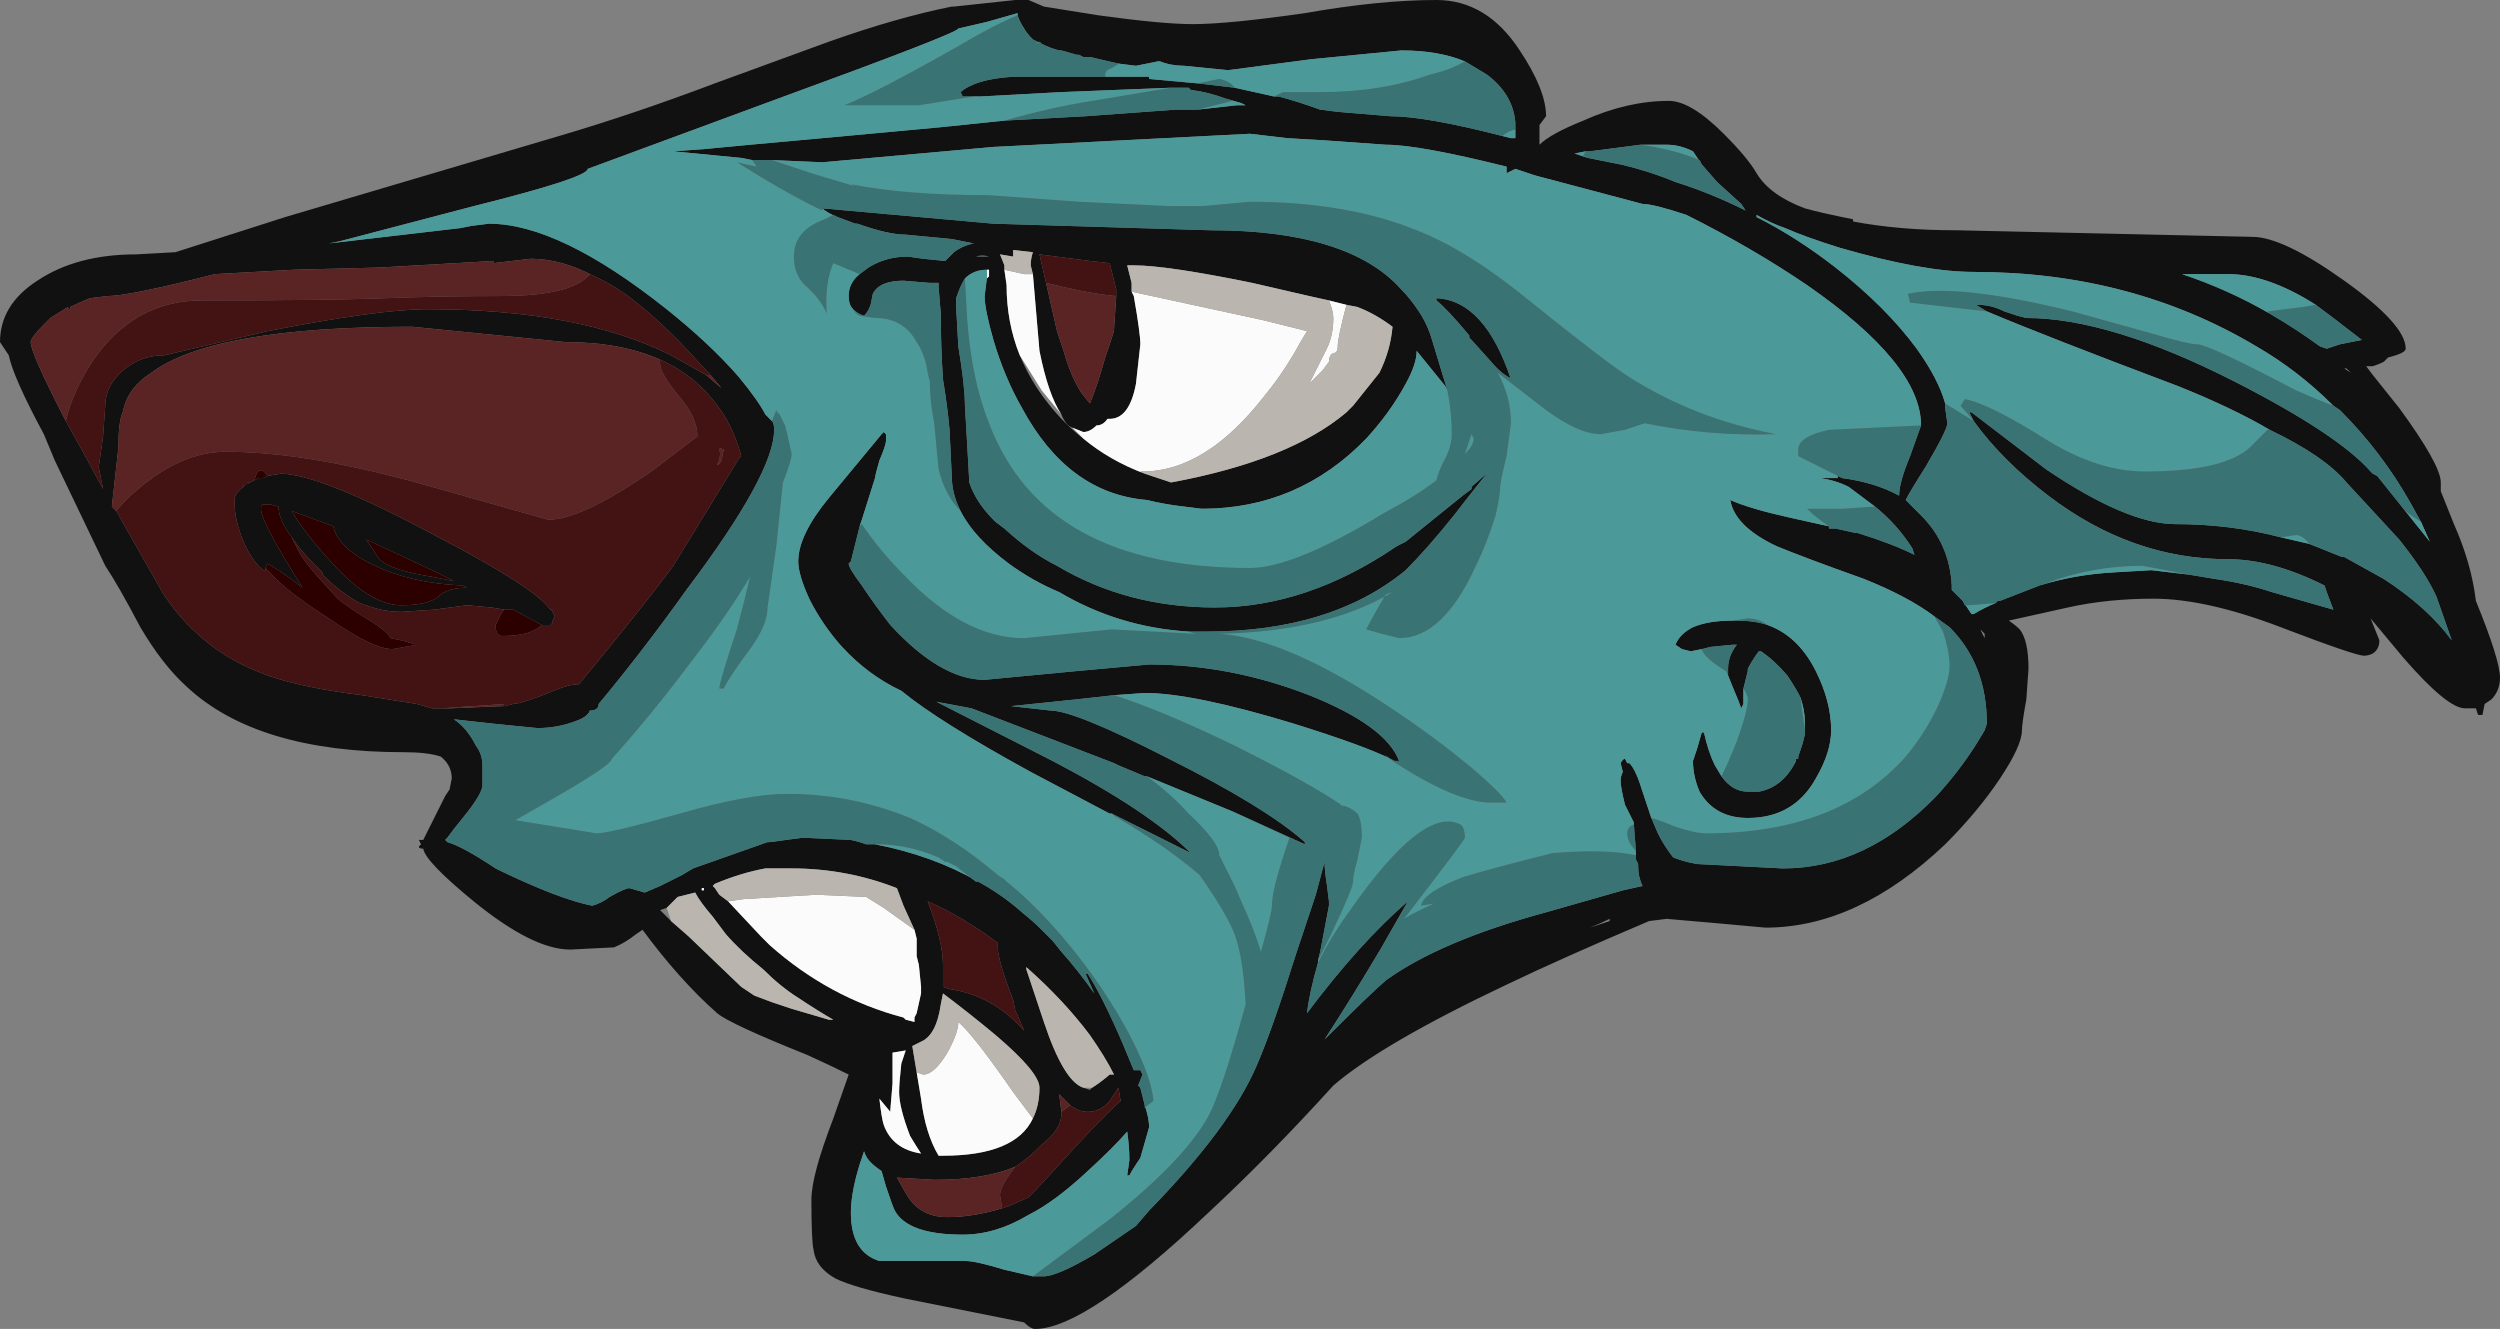<?xml version="1.0" encoding="UTF-8" standalone="no"?>
<svg xmlns:ffdec="https://www.free-decompiler.com/flash" xmlns:xlink="http://www.w3.org/1999/xlink" ffdec:objectType="shape" height="30.3px" width="57.0px" xmlns="http://www.w3.org/2000/svg">
  <rect width="100%" height="100%" fill="#808080" stroke="none"/>
  <g transform="matrix(1.0, 0.0, 0.0, 1.0, -3.25, 3.55)">
    <path d="M20.4 0.1 L20.15 0.05 18.6 -0.1 19.3 -0.15 20.35 -0.25 22.0 -0.4 24.7 -0.65 26.15 -0.8 28.0 -0.9 30.05 -1.05 30.55 -1.05 31.45 -1.15 31.65 -1.15 31.55 -1.2 31.2 -1.3 Q30.8 -1.45 30.4 -1.5 L30.35 -1.55 29.95 -1.55 27.45 -1.45 25.6 -1.35 25.45 -1.35 25.2 -1.35 25.15 -1.45 Q25.5 -1.75 26.35 -1.8 L28.45 -1.8 29.45 -1.8 29.45 -1.75 30.55 -1.65 31.4 -1.55 32.3 -1.35 32.4 -1.35 Q32.8 -1.25 33.35 -1.05 L33.75 -1.0 34.95 -0.9 Q35.75 -0.9 37.5 -0.45 L37.7 -0.4 37.8 -0.4 37.8 -0.6 37.8 -0.75 Q37.75 -1.4 37.15 -1.85 L36.65 -2.15 Q36.05 -2.4 35.2 -2.4 L33.15 -2.2 31.25 -1.95 30.25 -2.05 Q29.95 -2.05 29.7 -2.15 L29.65 -2.15 29.15 -2.05 28.75 -2.1 28.1 -2.25 27.95 -2.25 27.85 -2.3 27.8 -2.3 27.45 -2.4 27.4 -2.4 Q27.2 -2.45 27.0 -2.55 L26.8 -2.65 Q26.65 -2.8 26.6 -2.9 26.5 -3.05 26.45 -3.2 L26.45 -3.25 25.75 -3.05 25.1 -2.9 Q25.1 -2.8 20.85 -1.25 L16.65 0.3 Q16.65 0.5 14.05 1.15 L11.0 1.95 10.75 2.0 13.75 1.65 14.0 1.6 14.4 1.55 Q16.0 1.55 18.45 3.5 19.45 4.3 20.1 5.05 20.55 5.6 20.7 5.9 L20.85 6.05 Q20.9 6.1 20.9 6.25 20.9 7.25 18.9 9.9 17.9 11.3 16.9 12.5 16.9 12.65 16.7 12.65 16.65 12.8 16.35 12.9 15.95 13.05 15.5 13.05 L14.5 12.95 13.6 12.85 Q13.9 13.05 14.1 13.45 14.25 13.65 14.25 13.9 L14.25 14.35 Q14.25 14.55 13.8 15.1 L13.6 15.35 13.45 15.55 13.4 15.6 13.45 15.65 Q13.8 15.75 14.55 16.25 L14.65 16.3 Q16.0 16.95 16.75 17.1 16.95 17.05 17.15 16.9 17.5 16.7 17.6 16.7 L17.95 16.8 18.3 16.65 Q18.4 16.6 18.5 16.55 L18.8 16.4 19.05 16.25 20.75 15.65 20.8 15.65 21.55 15.55 22.65 15.6 22.85 15.65 23.0 15.7 23.2 15.7 Q24.5 15.95 25.55 16.55 26.1 16.85 26.55 17.25 26.8 17.45 27.0 17.65 L27.25 17.9 27.45 18.15 Q27.85 18.6 28.2 19.1 L28.0 18.65 28.05 18.65 Q28.4 19.2 28.85 20.25 L29.1 20.85 29.25 20.85 29.3 20.95 29.2 21.2 29.25 21.25 29.35 21.65 Q29.45 21.95 29.45 22.15 L29.25 22.85 29.15 23.0 Q29.05 23.15 29.0 23.25 L28.95 23.25 29.0 22.9 Q29.0 22.6 28.95 22.25 28.65 22.6 28.05 23.15 27.3 23.85 26.7 24.15 25.95 24.6 25.2 24.6 23.95 24.6 23.65 24.05 23.6 23.95 23.45 23.5 L23.35 23.15 Q23.2 23.05 23.1 22.95 23.0 22.85 22.95 22.7 L22.85 23.0 Q22.65 23.65 22.65 24.1 22.65 25.0 23.3 25.2 23.5 25.2 25.25 25.2 25.5 25.2 26.15 25.4 L26.8 25.55 27.05 25.55 Q27.35 25.55 28.2 25.05 L29.15 24.4 29.45 24.05 Q31.3 22.15 31.9 20.75 32.25 19.95 32.8 18.2 L33.25 16.85 33.45 16.1 Q33.45 16.3 33.5 16.6 L33.55 17.0 33.55 17.1 33.35 18.15 33.3 18.35 33.3 18.4 Q33.1 19.1 33.05 19.55 34.25 17.95 35.35 17.0 L34.75 18.05 Q34.1 19.15 33.45 20.15 34.5 19.1 34.85 18.8 36.1 17.9 38.5 17.25 L40.25 16.75 40.7 16.65 Q40.6 16.45 40.6 16.2 L40.6 16.15 40.55 16.05 40.55 15.95 40.5 15.2 40.3 14.8 Q40.2 14.4 40.2 14.25 40.2 14.15 40.25 14.05 L40.2 13.85 Q40.25 13.75 40.3 13.75 L40.35 13.85 40.4 13.85 Q40.55 14.0 40.7 14.5 L40.9 15.1 41.05 15.45 Q41.2 15.75 41.4 16.0 41.65 16.1 41.95 16.15 L43.9 16.25 Q45.8 16.25 47.4 14.6 47.95 14.0 48.35 13.35 L48.5 13.1 48.55 12.95 Q48.55 11.6 47.7 10.75 L47.35 10.5 Q46.75 10.05 45.75 9.65 44.35 9.15 43.75 8.9 42.8 8.45 42.7 7.85 43.15 8.05 44.05 8.25 L44.95 8.45 44.95 8.5 45.1 8.5 45.55 8.6 45.6 8.6 Q46.4 8.85 46.9 9.1 L46.85 8.95 Q46.5 8.4 46.0 8.0 L45.4 7.55 Q45.1 7.4 44.75 7.35 L45.15 7.35 45.15 7.3 45.25 7.35 Q46.0 7.45 46.55 7.75 46.55 7.45 46.8 6.85 L47.05 6.15 Q47.05 4.75 44.45 2.95 43.2 2.1 41.7 1.35 40.95 1.1 40.7 1.1 L38.25 0.45 37.8 0.3 37.6 0.4 37.6 0.25 Q35.6 -0.25 34.85 -0.25 L33.45 -0.35 32.6 -0.4 31.75 -0.5 25.9 -0.2 22.0 0.15 20.85 0.1 20.4 0.1 M28.6 15.0 L28.55 15.0 26.75 14.05 Q24.65 12.9 23.8 12.2 23.05 11.85 22.45 11.2 22.0 10.7 21.7 10.1 21.45 9.55 21.45 9.25 21.45 8.65 22.15 7.8 L23.35 6.35 23.4 6.3 23.45 6.35 23.45 6.5 Q23.45 6.6 23.3 6.95 23.2 7.3 23.2 7.35 L22.9 8.3 22.85 8.45 22.65 9.25 22.6 9.3 Q22.6 9.4 22.9 9.8 23.2 10.25 23.55 10.7 24.7 11.95 25.7 11.95 L27.8 11.75 29.45 11.6 Q31.3 11.6 33.1 12.3 34.85 13.0 35.15 13.8 L35.15 13.8 35.05 13.8 34.95 13.75 Q34.35 13.45 32.75 12.95 30.45 12.25 29.35 12.25 L28.65 12.3 27.75 12.4 26.3 12.55 27.2 12.65 Q27.75 12.65 29.9 13.75 32.1 14.85 33.0 15.65 L33.0 15.7 31.35 14.95 29.4 14.15 29.35 14.15 28.75 13.9 28.65 13.85 25.4 12.6 24.6 12.45 27.25 13.8 Q29.45 14.95 30.4 15.9 L28.6 15.0 M30.35 10.85 Q28.75 10.75 27.4 9.95 26.8 9.7 26.25 9.3 25.45 8.7 25.15 8.1 24.95 7.7 24.95 7.3 L24.9 6.25 Q24.85 5.7 24.75 5.1 24.7 4.35 24.7 3.6 L24.65 3.0 24.65 2.9 24.45 2.9 23.85 2.85 Q23.3 2.85 23.15 3.15 L23.1 3.4 Q23.05 3.55 22.95 3.65 22.8 3.6 22.7 3.5 22.6 3.4 22.6 3.2 22.6 2.9 22.85 2.7 L23.05 2.55 Q23.45 2.3 23.95 2.3 L24.3 2.35 24.8 2.4 Q24.9 2.3 25.0 2.2 25.2 2.05 25.45 2.0 L24.95 1.9 23.9 1.8 Q23.5 1.8 22.8 1.55 L22.75 1.55 22.35 1.4 Q22.1 1.3 22.0 1.2 L25.9 1.55 30.85 1.7 Q34.0 1.7 35.2 3.05 35.4 3.25 35.6 3.55 35.8 3.85 35.9 4.2 L36.25 5.35 36.2 5.25 35.55 4.45 Q35.55 4.75 35.3 5.2 34.95 5.85 34.4 6.45 32.85 8.05 30.65 8.05 L30.25 8.0 Q29.8 7.95 29.4 7.85 27.6 7.7 26.55 5.75 26.15 5.05 25.9 4.2 25.7 3.5 25.7 3.2 L25.75 2.8 25.8 2.75 25.8 2.6 25.75 2.6 Q25.45 2.6 25.25 2.8 25.15 2.95 25.05 3.25 L25.05 3.45 25.1 4.35 Q25.25 5.25 25.25 5.7 L25.3 6.55 25.35 7.45 Q25.5 7.9 25.9 8.3 L25.95 8.35 26.15 8.5 Q26.75 9.05 27.35 9.35 28.95 10.3 30.95 10.3 33.05 10.3 35.1 8.9 L35.3 8.8 36.6 7.75 36.8 7.6 36.8 7.55 37.2 7.2 Q37.1 7.3 36.75 7.75 L36.4 8.2 Q35.8 8.95 35.3 9.45 33.6 10.85 30.75 10.85 L30.35 10.85 M22.15 -2.6 Q23.7 -3.15 24.95 -3.4 L25.0 -3.4 26.4 -3.55 26.7 -3.55 27.05 -3.4 28.3 -3.2 Q29.75 -3.0 30.45 -3.0 31.25 -3.0 33.0 -3.25 34.7 -3.55 36.0 -3.55 37.15 -3.55 37.9 -2.4 38.5 -1.5 38.5 -0.9 L38.35 -0.7 38.35 -0.25 Q38.6 -0.5 39.35 -0.8 40.35 -1.25 41.3 -1.25 41.8 -1.25 42.55 -0.5 43.1 0.05 43.3 0.4 43.6 0.9 44.4 1.2 44.75 1.3 45.5 1.45 L45.5 1.5 Q46.55 1.7 47.85 1.7 L54.6 1.85 Q55.3 1.85 56.7 2.85 58.1 3.85 58.1 4.4 58.1 4.5 57.7 4.6 L57.6 4.7 Q57.5 4.75 57.35 4.8 L57.2 4.8 57.35 5.0 57.95 5.75 Q58.9 7.05 58.9 7.45 L58.9 7.65 59.2 8.4 Q59.6 9.3 59.7 10.15 60.25 11.5 60.25 11.9 60.25 12.2 60.05 12.4 L59.9 12.5 59.85 12.75 59.75 12.75 59.7 12.6 59.45 12.6 Q59.05 12.6 58.05 11.45 L57.3 10.55 57.5 11.05 Q57.5 11.25 57.35 11.35 57.25 11.4 57.15 11.4 56.95 11.4 55.25 10.75 53.55 10.1 52.35 10.1 51.3 10.1 50.4 10.3 L49.05 10.6 Q49.2 10.7 49.3 10.8 49.5 11.05 49.5 11.7 L49.45 12.4 Q49.35 12.95 49.35 13.1 49.35 13.45 48.85 14.2 48.35 14.95 47.6 15.7 45.6 17.6 43.5 17.6 L42.4 17.5 41.25 17.4 40.85 17.45 Q38.85 18.3 37.6 18.9 34.75 20.25 33.65 21.2 32.2 22.8 30.8 24.1 28.0 26.75 26.85 26.75 26.75 26.75 26.6 26.6 L23.85 26.05 Q22.7 25.8 22.3 25.6 21.85 25.35 21.8 24.95 21.75 24.75 21.75 23.8 21.75 23.25 22.25 21.95 L22.6 20.95 Q22.2 20.75 21.65 20.5 19.9 19.8 19.6 19.55 18.75 18.8 17.9 17.65 L17.75 17.75 Q17.5 17.95 17.25 18.05 L16.25 18.1 Q15.4 18.1 14.05 17.0 12.95 16.1 12.9 15.8 12.8 15.8 12.8 15.75 L12.85 15.7 12.8 15.6 12.9 15.6 Q13.05 15.3 13.4 14.6 L13.5 14.45 13.55 14.2 Q13.55 13.9 13.3 13.7 13.0 13.6 12.45 13.6 9.1 13.6 7.5 12.1 6.95 11.6 6.45 10.75 5.95 9.8 5.65 9.35 5.1 8.2 4.5 6.95 L4.25 6.35 Q3.55 5.05 3.45 4.55 L3.25 4.25 Q3.25 3.4 4.1 2.85 5.0 2.25 6.35 2.25 L7.25 2.2 9.75 1.4 16.0 -0.45 Q17.7 -0.95 19.55 -1.65 L22.15 -2.6 M40.65 -0.25 L39.5 -0.1 39.4 -0.1 39.15 -0.05 39.45 0.05 40.2 0.2 Q40.85 0.35 41.45 0.6 42.25 0.85 43.05 1.25 L42.95 1.1 42.4 0.6 42.05 0.2 41.85 -0.1 Q41.55 -0.25 41.25 -0.25 L40.65 -0.25 M58.05 8.05 L58.65 8.8 58.45 8.35 58.2 7.9 Q57.55 6.75 56.6 5.8 L56.45 5.7 Q55.65 4.9 54.7 4.35 51.85 2.65 48.25 2.65 47.1 2.65 45.2 2.1 44.4 1.85 43.95 1.65 43.65 1.55 43.3 1.35 L43.3 1.4 Q44.2 1.85 45.1 2.55 46.25 3.45 46.95 4.4 47.45 5.1 47.6 5.65 L47.6 5.75 47.65 6.1 Q47.65 6.25 47.15 7.1 46.8 7.65 46.7 7.85 L47.05 8.2 Q47.7 8.85 47.75 9.8 L47.75 9.9 48.0 10.15 48.2 10.45 48.25 10.45 Q48.5 10.3 48.75 10.2 L48.8 10.15 48.85 10.15 49.75 9.8 Q50.55 9.55 51.45 9.5 L52.3 9.45 53.15 9.55 53.75 9.65 Q54.45 9.75 55.05 9.95 L56.45 10.35 56.3 9.95 56.25 9.8 Q55.05 9.2 54.05 9.2 51.85 9.2 49.95 7.75 48.9 6.95 48.25 6.05 L48.15 5.85 48.2 5.85 49.9 7.15 Q51.75 8.4 52.85 8.4 54.1 8.4 55.25 8.7 L55.9 8.85 56.65 9.15 56.7 9.15 Q57.15 9.4 57.6 9.65 58.6 10.3 59.15 11.05 L58.8 10.05 Q58.55 9.5 57.95 8.75 L56.75 7.45 Q56.25 6.85 55.0 6.25 54.15 5.75 52.9 5.25 49.85 4.1 48.55 3.55 L48.3 3.4 48.35 3.4 Q48.65 3.4 48.95 3.55 L49.25 3.65 49.45 3.7 Q51.35 3.7 54.2 5.15 56.55 6.35 57.3 7.2 L57.35 7.25 57.45 7.3 58.05 8.05 M56.05 3.4 Q54.95 2.7 54.05 2.7 L53.0 2.7 Q54.05 3.05 55.0 3.6 55.6 3.95 56.15 4.35 L56.3 4.4 56.6 4.3 57.1 4.2 56.45 3.7 56.05 3.4 M56.75 4.85 L56.7 4.85 56.85 4.95 56.75 4.85 M48.5 11.0 L48.5 10.9 48.4 10.8 48.5 11.0 M36.0 3.25 Q37.1 3.3 37.7 5.1 L37.75 5.1 Q37.5 5.0 37.25 4.7 L36.8 4.2 36.75 4.15 36.75 4.1 Q36.25 3.5 36.0 3.3 L36.0 3.25 M42.75 10.6 L42.85 10.6 Q43.25 10.6 43.55 10.7 44.25 10.95 44.65 11.75 45.0 12.45 45.0 13.1 45.0 13.6 44.65 14.2 44.15 15.1 43.1 15.1 42.35 15.1 42.0 14.5 41.85 14.15 41.85 13.8 L41.95 13.5 42.05 13.15 42.1 13.15 Q42.2 13.6 42.35 13.9 L42.5 14.15 Q42.75 14.5 43.1 14.5 L43.35 14.5 Q43.9 14.4 44.2 13.8 L44.2 13.75 44.25 13.75 44.25 13.7 44.35 13.4 44.4 13.2 44.4 12.9 Q44.4 12.65 44.3 12.35 44.2 12.15 44.0 11.85 43.7 11.5 43.4 11.3 L43.35 11.3 Q43.2 11.5 43.1 11.7 L43.1 11.75 43.0 12.15 43.0 12.5 42.95 12.6 Q42.9 12.45 42.75 12.1 L42.65 11.85 42.65 11.7 Q42.65 11.4 42.85 11.15 L42.75 11.15 42.25 11.2 42.05 11.25 41.8 11.3 41.6 11.25 41.45 11.15 Q41.55 10.9 41.85 10.75 42.2 10.6 42.75 10.6 M33.55 3.3 L33.1 3.2 31.8 2.9 Q29.85 2.5 29.1 2.5 L28.95 2.5 29.05 2.9 29.05 3.1 29.1 3.2 Q29.25 4.05 29.25 4.3 L29.15 5.2 Q29.0 6.0 28.55 6.0 L28.5 6.0 Q28.4 6.15 28.25 6.15 28.1 6.3 27.95 6.3 L27.7 6.2 Q27.55 6.15 27.45 5.9 27.15 5.45 26.95 4.45 L26.8 2.7 26.75 2.5 Q26.75 2.35 26.8 2.2 L26.35 2.15 26.35 2.3 26.05 2.25 26.15 2.5 26.15 2.6 26.2 2.95 Q26.2 3.8 26.5 4.55 26.75 5.15 27.15 5.65 27.5 6.1 27.95 6.45 28.55 6.95 29.35 7.25 L29.95 7.45 Q32.65 6.95 33.95 5.85 L34.1 5.7 34.7 4.95 Q34.95 4.45 35.0 3.9 34.6 3.6 34.2 3.45 L33.95 3.4 33.55 3.3 M28.7 3.2 L28.7 3.05 28.55 2.45 28.1 2.4 26.95 2.25 27.1 2.9 27.35 4.0 27.5 4.45 Q27.65 5.0 27.9 5.4 L28.1 5.65 Q28.25 5.3 28.45 4.6 L28.65 4.0 28.65 3.95 28.7 3.2 M25.65 2.3 L25.8 2.3 Q25.65 2.25 25.5 2.3 L25.65 2.3 M25.75 2.25 L25.75 2.25 M31.25 7.55 L31.4 7.55 31.25 7.55 M24.1 17.65 L23.85 17.1 23.7 16.7 Q22.55 16.25 21.3 16.25 L20.7 16.25 Q20.15 16.35 19.55 16.6 L19.5 16.65 19.55 16.7 19.65 16.85 19.85 17.0 20.6 17.8 20.8 18.0 Q22.15 19.2 23.85 19.65 L23.9 19.7 24.1 19.75 24.1 19.65 24.15 19.55 24.25 19.1 24.25 18.95 24.2 18.45 24.15 18.25 24.15 17.85 24.1 17.65 M24.4 17.0 Q24.75 17.9 24.75 18.45 L24.75 18.95 24.9 19.0 Q25.9 19.15 26.6 19.95 L26.45 19.6 26.4 19.5 26.35 19.25 Q26.0 18.35 26.0 18.05 L26.0 17.95 Q25.2 17.35 24.4 17.0 M26.8 21.95 Q26.95 21.65 26.95 21.25 26.95 20.9 25.95 20.05 25.35 19.55 24.75 19.1 L24.7 19.35 Q24.6 20.05 24.25 20.2 L24.05 20.3 24.15 20.9 24.25 21.5 Q24.35 22.3 24.65 22.8 L24.75 22.8 Q26.4 22.8 26.8 21.95 M23.6 20.65 L23.6 21.15 23.55 21.75 23.55 21.8 23.3 21.5 Q23.35 21.95 23.4 22.1 23.6 22.65 24.25 22.75 24.15 22.6 24.0 22.35 23.75 21.7 23.75 21.35 23.75 21.15 23.8 20.7 L23.9 20.4 23.6 20.45 23.6 20.65 M26.65 18.5 L26.65 18.5 26.65 18.55 27.05 19.75 Q27.5 21.1 27.95 21.25 L28.1 21.3 28.15 21.25 28.3 21.15 Q28.5 21.0 28.55 20.95 L28.65 20.95 Q28.45 20.55 28.1 20.05 27.5 19.25 26.65 18.5 M26.25 23.95 L26.7 23.75 Q27.0 23.45 27.4 23.0 28.35 21.95 28.8 21.55 L28.75 21.25 28.55 21.55 Q28.35 21.8 28.05 21.8 27.85 21.8 27.65 21.65 L27.4 21.4 27.45 21.8 27.45 21.85 Q27.45 22.2 27.0 22.55 L26.9 22.65 Q26.7 22.85 26.4 23.05 25.7 23.35 24.55 23.35 L23.7 23.3 23.9 23.65 Q24.2 24.2 24.85 24.2 25.5 24.2 26.25 23.95 M39.95 17.4 Q39.75 17.5 39.5 17.6 L39.95 17.45 39.95 17.4 M19.35 5.0 L19.7 5.3 19.45 5.0 18.75 4.25 18.65 4.15 Q18.15 3.65 17.7 3.3 17.25 2.95 16.8 2.75 16.05 2.35 15.35 2.35 L14.5 2.45 14.5 2.4 11.9 2.55 9.95 2.6 8.15 2.7 Q6.2 3.2 5.7 3.2 L5.3 3.25 Q5.05 3.35 4.85 3.45 L4.85 3.5 Q4.8 3.5 4.8 3.45 L4.4 3.7 4.25 3.85 Q3.95 4.15 3.95 4.25 3.95 4.5 4.75 6.05 L5.25 6.95 5.6 7.6 5.5 7.1 5.6 6.4 5.65 5.7 Q5.65 5.25 6.05 4.9 6.45 4.55 7.0 4.55 L9.35 4.0 Q11.9 3.5 13.0 3.5 16.45 3.5 18.55 4.55 19.0 4.8 19.35 5.0 M18.3 4.65 Q17.4 4.25 16.15 4.25 L12.65 3.9 Q8.1 3.9 6.7 4.95 6.15 5.3 6.05 5.85 5.95 6.05 5.95 6.65 L5.8 8.0 5.9 8.1 6.95 9.95 Q7.3 10.5 7.75 10.9 8.35 11.45 9.1 11.75 9.9 12.1 11.5 12.3 L12.75 12.5 13.1 12.6 13.3 12.6 13.5 12.6 14.7 12.55 14.75 12.55 14.95 12.5 Q15.15 12.5 16.0 12.15 16.25 12.05 16.45 12.05 17.9 10.3 18.6 9.35 L20.1 6.9 20.15 6.85 Q20.0 6.3 19.75 5.9 19.45 5.45 19.1 5.15 18.75 4.85 18.3 4.65 M20.35 6.2 L20.35 6.2 M15.6 10.7 L14.95 10.35 14.75 10.35 14.45 10.3 13.9 10.25 13.15 10.35 12.4 10.4 Q12.0 10.4 11.6 10.25 L11.45 10.2 Q11.0 9.95 10.6 9.55 L10.6 9.5 10.4 9.3 Q10.1 9.0 9.9 8.7 9.6 8.3 9.6 8.0 L9.4 7.95 9.25 7.95 Q9.2 7.95 9.2 8.05 9.2 8.35 10.15 9.85 9.7 9.5 9.35 9.3 L9.3 9.4 9.3 9.45 9.25 9.45 Q9.0 9.25 8.8 8.8 8.6 8.3 8.6 7.95 L8.6 7.8 Q8.65 7.65 8.8 7.55 L8.85 7.5 8.95 7.45 9.05 7.4 9.15 7.35 9.25 7.35 9.35 7.3 9.65 7.25 Q10.55 7.25 13.25 8.7 15.45 9.85 15.8 10.35 L15.85 10.4 15.9 10.5 15.85 10.6 15.85 10.65 15.8 10.7 15.6 10.7 M13.6 9.7 L13.1 9.45 Q12.25 9.05 11.6 8.75 L11.9 9.2 Q12.15 9.45 13.1 9.6 L13.6 9.7 M13.8 9.8 Q12.65 9.75 11.8 9.35 10.95 8.95 10.85 8.45 10.3 8.25 9.9 8.1 10.2 8.6 10.7 9.15 11.65 10.25 12.4 10.25 13.0 10.25 13.25 10.05 13.45 9.85 13.9 9.85 L13.8 9.8 M18.45 17.15 L18.3 17.2 18.55 17.45 18.95 17.8 20.15 18.95 20.45 19.15 20.85 19.3 21.3 19.45 22.15 19.7 22.25 19.7 Q21.9 19.5 21.45 19.2 21.05 18.95 20.65 18.55 20.15 18.15 19.8 17.75 L19.5 17.35 Q19.2 17.0 19.1 16.8 L18.7 16.9 18.45 17.15 M19.3 16.7 L19.25 16.7 19.25 16.75 19.3 16.75 19.3 16.7" fill="#111111" fill-rule="evenodd" stroke="none"/>
    <path d="M27.1 2.9 Q28.1 3.15 28.7 3.2 L28.65 3.95 28.65 4.0 28.45 4.6 Q28.25 5.3 28.1 5.65 L27.9 5.4 Q27.65 5.0 27.5 4.45 L27.35 4.0 27.1 2.9 M27.65 21.65 L27.45 21.8 27.4 21.4 27.65 21.65 M26.4 23.05 Q26.05 23.5 26.05 23.7 L26.1 24.0 26.25 23.95 Q25.5 24.2 24.85 24.2 24.2 24.2 23.9 23.65 L23.7 23.3 24.55 23.35 Q25.7 23.35 26.4 23.05 M19.35 5.0 L19.45 5.0 19.7 5.3 19.35 5.0 M16.8 2.75 L16.7 2.7 Q16.3 3.2 14.65 3.2 13.3 3.2 12.0 3.25 10.7 3.3 7.85 3.3 6.3 3.3 5.35 4.7 4.9 5.4 4.75 6.05 3.95 4.5 3.95 4.25 3.95 4.15 4.25 3.85 L4.4 3.7 4.8 3.45 Q4.8 3.5 4.85 3.5 L4.85 3.45 Q5.05 3.35 5.3 3.25 L5.7 3.2 Q6.2 3.2 8.15 2.7 L9.95 2.6 11.9 2.55 14.5 2.4 14.5 2.45 15.35 2.35 Q16.05 2.35 16.8 2.75 M18.3 4.65 L18.3 4.75 Q18.3 4.95 18.7 5.45 19.15 5.95 19.15 6.4 L18.1 7.2 Q16.5 8.3 15.75 8.3 L13.1 7.55 Q10.3 6.75 8.4 6.75 7.4 6.75 6.4 7.6 6.1 7.85 5.9 8.1 L5.8 8.0 5.95 6.65 Q5.95 6.05 6.05 5.85 6.15 5.3 6.7 4.95 8.1 3.9 12.65 3.9 L16.15 4.25 Q17.4 4.25 18.3 4.65 M13.3 12.6 L14.75 12.5 14.7 12.55 13.5 12.6 13.3 12.6 M19.6 7.05 Q19.7 6.85 19.65 6.7 19.65 6.65 19.75 6.7 L19.7 6.95 Q19.65 7.05 19.6 7.05 M20.35 6.2 L20.35 6.2" fill="#5b2424" fill-rule="evenodd" stroke="none"/>
    <path d="M25.75 2.8 L25.75 2.6 25.8 2.6 25.8 2.75 25.75 2.8 M29.05 3.1 L32.05 3.75 33.05 4.0 32.9 4.25 Q32.55 4.9 32.1 5.45 30.75 7.2 29.3 7.2 L29.25 7.2 29.35 7.25 Q28.55 6.95 27.95 6.45 L27.7 6.2 27.95 6.3 Q28.1 6.3 28.25 6.15 28.4 6.15 28.5 6.0 L28.55 6.0 Q29.0 6.0 29.15 5.2 L29.25 4.3 Q29.25 4.05 29.1 3.2 L29.05 3.1 M33.95 3.4 Q33.75 4.15 33.75 4.35 33.75 4.5 33.65 4.5 33.55 4.55 33.55 4.7 L33.4 4.9 33.1 5.2 33.5 4.4 Q33.65 4.1 33.65 3.7 33.65 3.55 33.55 3.3 L33.95 3.4 M26.15 2.6 L26.6 2.7 26.8 2.7 26.95 4.45 Q27.15 5.45 27.45 5.9 L27.0 5.35 Q26.75 4.95 26.5 4.55 26.2 3.8 26.2 2.95 L26.15 2.6 M19.85 17.0 L20.2 16.95 21.85 16.85 23.0 16.9 23.4 17.15 24.1 17.65 24.15 17.85 24.15 18.25 24.2 18.45 24.25 18.95 24.25 19.1 24.15 19.55 24.1 19.65 24.1 19.75 23.9 19.7 23.85 19.65 Q22.15 19.2 20.8 18.0 L20.6 17.8 19.85 17.0 M24.15 20.9 L24.3 20.95 Q24.55 20.95 24.85 20.45 25.1 20.0 25.1 19.75 25.45 20.05 26.35 21.35 L26.8 21.95 Q26.4 22.8 24.75 22.8 L24.65 22.8 Q24.35 22.3 24.25 21.5 L24.15 20.9 M23.6 20.65 L23.6 20.45 23.9 20.4 23.8 20.7 Q23.75 21.15 23.75 21.35 23.75 21.7 24.0 22.35 24.15 22.6 24.25 22.75 23.6 22.65 23.4 22.1 23.35 21.95 23.3 21.5 L23.55 21.8 23.55 21.75 23.6 21.15 23.6 20.65 M19.3 16.7 L19.3 16.75 19.25 16.75 19.25 16.7 19.3 16.7" fill="#fbfbfb" fill-rule="evenodd" stroke="none"/>
    <path d="M26.15 -0.8 L24.7 -0.65 22.0 -0.4 20.35 -0.25 19.3 -0.15 18.6 -0.1 20.15 0.05 20.4 0.1 20.5 0.25 20.05 0.15 Q21.25 0.9 22.0 1.25 L22.0 1.2 Q22.1 1.3 22.35 1.4 L22.25 1.35 22.05 1.45 Q21.35 1.7 21.35 2.3 21.35 2.7 21.6 2.95 21.95 3.25 22.1 3.6 22.05 2.9 22.25 2.45 L22.85 2.7 Q22.6 2.9 22.6 3.2 22.6 3.4 22.7 3.5 22.75 3.6 22.85 3.65 L23.2 3.7 Q23.85 3.7 24.15 4.25 24.35 4.55 24.4 4.95 L24.45 5.15 Q24.45 5.6 24.55 6.1 L24.65 7.15 Q24.8 7.75 25.15 8.1 25.45 8.7 26.25 9.3 26.8 9.7 27.4 9.95 28.75 10.75 30.35 10.85 L30.5 10.9 28.6 10.8 26.6 11.0 Q25.25 11.0 23.9 9.6 23.3 9.0 22.9 8.4 L22.85 8.45 22.9 8.3 23.2 7.35 Q23.2 7.3 23.3 6.95 23.45 6.6 23.45 6.5 L23.45 6.35 23.4 6.3 23.35 6.35 22.15 7.8 Q21.45 8.65 21.45 9.25 21.45 9.55 21.7 10.1 22.0 10.7 22.45 11.2 23.05 11.85 23.8 12.2 24.65 12.9 26.75 14.05 L28.55 15.0 28.6 15.0 28.65 15.05 Q29.85 15.75 30.6 16.4 31.2 17.25 31.4 17.75 31.6 18.3 31.65 19.35 31.1 21.35 30.8 21.9 30.25 22.9 28.55 24.25 L26.8 25.55 26.15 25.4 Q25.5 25.2 25.25 25.2 23.5 25.2 23.3 25.2 22.65 25.0 22.65 24.1 22.65 23.65 22.85 23.0 L22.95 22.7 Q23.0 22.85 23.1 22.95 23.2 23.05 23.35 23.15 L23.45 23.5 Q23.6 23.95 23.65 24.05 23.95 24.6 25.2 24.6 25.95 24.6 26.7 24.15 27.3 23.85 28.05 23.15 28.65 22.6 28.95 22.25 29.0 22.6 29.0 22.9 L28.95 23.25 29.0 23.25 Q29.05 23.15 29.15 23.0 L29.25 22.85 29.45 22.15 Q29.45 21.95 29.35 21.65 L29.35 21.7 29.55 21.55 Q29.5 20.95 28.9 19.85 28.2 18.6 27.2 17.5 26.7 16.95 26.2 16.55 L26.15 16.5 26.0 16.4 Q25.0 15.55 24.0 15.1 22.65 14.55 21.2 14.55 20.3 14.55 18.75 15.0 17.15 15.45 16.85 15.45 L15.0 15.15 15.7 14.75 Q17.2 13.9 17.2 13.75 18.1 12.75 19.0 11.55 19.85 10.45 20.35 9.6 20.25 10.05 20.05 10.8 19.65 12.0 19.65 12.15 L19.75 12.15 Q19.9 11.85 20.35 11.25 20.75 10.7 20.75 10.3 L20.95 8.9 21.1 7.45 Q21.3 6.95 21.3 6.8 L21.2 6.35 21.15 6.15 21.0 5.85 21.0 5.9 20.95 5.8 20.85 6.05 20.7 5.9 Q20.55 5.6 20.1 5.05 19.45 4.3 18.45 3.5 16.0 1.55 14.4 1.55 L14.0 1.6 13.75 1.65 10.75 2.0 11.0 1.95 14.05 1.15 Q16.65 0.5 16.65 0.3 L20.85 -1.25 Q25.1 -2.8 25.1 -2.9 L25.75 -3.05 26.45 -3.25 26.45 -3.2 Q25.95 -3.0 25.1 -2.5 23.25 -1.45 22.5 -1.15 L24.2 -1.15 25.45 -1.35 25.6 -1.35 27.45 -1.45 29.95 -1.55 28.15 -1.25 Q27.2 -1.1 26.15 -0.8 M20.85 0.1 L22.0 0.15 25.9 -0.2 31.75 -0.5 32.6 -0.4 33.45 -0.35 34.85 -0.25 Q35.6 -0.25 37.6 0.25 L37.6 0.4 37.8 0.3 38.25 0.45 40.7 1.1 Q40.95 1.1 41.7 1.35 43.2 2.1 44.45 2.95 47.05 4.75 47.05 6.15 L44.95 6.25 Q44.25 6.4 44.25 6.7 L44.25 6.85 45.25 7.35 45.15 7.3 45.15 7.35 44.75 7.35 Q45.1 7.4 45.4 7.55 L46.0 8.0 45.25 8.05 44.45 8.05 Q44.65 8.25 44.95 8.45 L44.05 8.25 Q43.15 8.05 42.7 7.85 42.8 8.45 43.75 8.9 44.35 9.15 45.75 9.65 46.75 10.05 47.35 10.5 L47.55 10.85 Q47.7 11.3 47.7 11.65 47.7 11.9 47.5 12.4 47.2 13.1 46.7 13.7 45.15 15.45 42.15 15.45 41.9 15.45 41.45 15.3 41.1 15.15 40.9 15.1 L40.7 14.5 Q40.55 14.0 40.4 13.85 L40.35 13.85 40.3 13.75 Q40.25 13.75 40.2 13.85 L40.25 14.05 Q40.2 14.15 40.2 14.25 40.2 14.4 40.3 14.8 L40.5 15.2 40.55 15.95 Q39.85 15.8 38.65 15.9 37.25 16.25 36.6 16.45 35.7 16.8 35.65 17.1 L35.95 17.05 Q35.6 17.2 35.25 17.4 L35.3 17.35 Q36.65 15.6 36.65 15.55 36.65 15.4 36.6 15.3 L36.55 15.25 Q35.7 14.8 34.0 17.25 33.6 17.8 33.3 18.4 L33.3 18.35 33.6 17.75 Q34.1 16.7 34.1 16.55 34.1 16.4 34.2 16.05 L34.3 15.55 Q34.3 15.15 34.2 15.0 34.05 14.85 33.8 14.8 L33.9 14.85 Q33.2 14.35 31.4 13.45 29.75 12.65 28.65 12.3 L29.35 12.25 Q30.45 12.25 32.75 12.95 34.35 13.45 34.95 13.75 L34.8 13.65 35.0 13.8 Q36.45 14.75 37.25 14.75 L37.6 14.75 Q37.5 14.55 36.8 13.95 35.95 13.25 35.05 12.65 32.6 11.0 31.05 10.9 33.5 10.85 35.0 9.95 L34.85 10.0 Q34.55 10.5 34.4 10.8 L34.75 10.9 35.15 11.0 Q36.15 11.0 36.9 9.35 37.15 8.85 37.35 8.2 37.45 7.75 37.45 7.6 37.45 7.45 37.6 6.85 L37.7 6.1 Q37.7 5.5 37.4 4.95 L38.5 5.8 Q39.25 6.35 39.75 6.35 L40.3 6.25 40.75 6.1 Q42.2 6.4 43.75 6.35 41.9 6.0 40.4 5.05 39.85 4.7 38.05 3.25 36.7 2.15 35.55 1.7 33.95 1.05 31.75 1.05 L30.65 1.15 29.95 1.15 27.85 1.05 25.8 0.9 Q23.9 0.9 22.65 0.65 L22.75 0.7 21.75 0.4 20.85 0.1 M28.45 -1.8 L28.45 -1.85 Q28.45 -1.95 28.6 -2.0 28.7 -2.05 28.75 -2.1 L29.15 -2.05 29.65 -2.15 29.7 -2.15 Q29.95 -2.05 30.25 -2.05 L31.25 -1.95 33.15 -2.2 35.2 -2.4 Q36.05 -2.4 36.65 -2.15 36.3 -1.95 35.85 -1.85 34.75 -1.45 33.35 -1.45 L32.5 -1.45 32.3 -1.35 31.4 -1.55 Q31.3 -1.7 31.05 -1.75 L30.55 -1.65 29.45 -1.75 29.45 -1.8 28.45 -1.8 M27.0 -2.55 L26.95 -2.6 26.9 -2.55 26.9 -2.6 26.8 -2.65 27.0 -2.55 M30.55 -1.05 L31.35 -1.25 31.2 -1.3 31.55 -1.2 31.65 -1.15 31.45 -1.15 30.55 -1.05 M37.5 -0.45 L37.65 -0.55 37.8 -0.6 37.8 -0.4 37.7 -0.4 37.5 -0.45 M39.4 -0.1 L39.35 0.0 39.45 0.05 39.15 -0.05 39.4 -0.1 M42.05 0.2 L42.0 0.1 Q41.4 -0.15 40.65 -0.25 L41.25 -0.25 Q41.55 -0.25 41.85 -0.1 L42.05 0.2 M58.45 8.35 L58.65 8.8 58.05 8.05 58.15 8.15 58.45 8.35 M48.55 3.55 Q49.85 4.1 52.9 5.25 54.15 5.75 55.0 6.25 L54.95 6.25 54.55 6.65 Q53.95 7.2 52.15 7.2 51.1 7.2 49.95 6.5 48.6 5.65 48.05 5.55 L47.95 5.7 48.25 6.05 47.6 5.65 Q47.45 5.1 46.95 4.4 46.25 3.45 45.1 2.55 44.2 1.85 43.3 1.4 L43.3 1.35 Q43.65 1.55 43.95 1.65 44.4 1.85 45.2 2.1 47.1 2.65 48.25 2.65 51.85 2.65 54.7 4.35 55.65 4.9 56.45 5.7 56.05 5.55 55.6 5.35 53.6 4.3 53.35 4.3 53.15 4.3 52.3 4.05 L50.5 3.55 Q47.85 2.9 46.75 3.15 L46.8 3.35 48.55 3.55 M55.9 8.85 L55.25 8.7 55.6 8.65 Q55.75 8.65 55.9 8.85 M53.15 9.55 L52.3 9.45 51.45 9.5 Q50.55 9.55 49.75 9.8 L49.9 9.75 Q50.95 9.35 52.1 9.35 L53.15 9.55 M48.75 10.2 Q48.5 10.3 48.25 10.45 L48.2 10.45 48.0 10.15 48.05 10.25 48.15 10.25 48.75 10.2 M56.05 3.4 L55.75 3.45 54.95 3.55 55.0 3.6 Q54.05 3.05 53.0 2.7 L54.05 2.7 Q54.95 2.7 56.05 3.4 M36.2 5.25 L36.25 5.35 Q36.35 5.85 36.35 6.35 36.35 6.65 36.15 7.0 36.05 7.2 36.0 7.4 35.55 7.75 34.8 8.15 32.75 9.4 31.75 9.4 27.05 9.4 25.8 6.1 25.4 5.1 25.3 3.7 L25.25 2.8 Q25.45 2.6 25.75 2.6 L25.75 2.8 25.7 3.2 Q25.7 3.5 25.9 4.2 26.15 5.05 26.55 5.75 27.6 7.7 29.4 7.85 29.8 7.95 30.25 8.0 L30.65 8.05 Q32.85 8.05 34.4 6.45 34.95 5.85 35.3 5.2 35.55 4.75 35.55 4.45 L36.2 5.25 M36.65 6.8 L36.8 6.35 36.85 6.45 Q36.85 6.6 36.65 6.8 M42.75 10.6 Q42.2 10.6 41.85 10.75 41.55 10.9 41.45 11.15 L41.6 11.25 41.8 11.3 42.05 11.25 Q42.1 11.45 42.6 11.75 L42.65 11.85 42.75 12.1 Q42.9 12.45 42.95 12.6 L43.0 12.5 43.0 12.15 Q43.1 12.3 43.1 12.4 43.1 12.65 42.85 13.35 42.65 13.85 42.5 14.15 L42.35 13.9 Q42.2 13.6 42.1 13.15 L42.05 13.15 41.95 13.5 41.85 13.8 Q41.85 14.15 42.0 14.5 42.35 15.1 43.1 15.1 44.15 15.1 44.65 14.2 45.0 13.6 45.0 13.1 45.0 12.45 44.65 11.75 44.25 10.95 43.55 10.7 43.35 10.55 43.1 10.55 L42.75 10.6 M44.3 12.35 Q44.4 12.65 44.4 12.9 L44.4 13.2 44.4 13.1 44.3 12.35 M31.35 14.95 L32.65 15.55 32.55 15.85 Q32.25 16.75 32.25 17.1 32.25 17.25 32.0 18.15 31.85 17.65 31.55 17.0 L31.4 16.65 31.05 15.95 Q31.05 15.65 30.35 15.0 29.95 14.55 29.4 14.15 L31.35 14.95 M23.2 15.7 L23.25 15.7 Q23.95 15.7 24.65 16.0 L24.8 16.1 24.85 16.1 25.05 16.2 25.3 16.4 25.5 16.55 25.55 16.55 Q24.5 15.95 23.2 15.7 M40.5 15.25 Q40.35 15.3 40.35 15.45 40.35 15.65 40.55 15.85 L40.5 15.25" fill="#4c9999" fill-rule="evenodd" stroke="none"/>
    <path d="M26.15 -0.8 Q27.2 -1.1 28.15 -1.25 L29.95 -1.55 30.35 -1.55 30.4 -1.5 Q30.8 -1.45 31.2 -1.3 L31.35 -1.25 30.55 -1.05 30.05 -1.05 28.0 -0.9 26.15 -0.8 M25.45 -1.35 L24.2 -1.15 22.5 -1.15 Q23.25 -1.45 25.1 -2.5 25.95 -3.0 26.45 -3.2 26.5 -3.05 26.6 -2.9 26.65 -2.8 26.8 -2.65 L26.9 -2.6 26.9 -2.55 26.95 -2.6 27.0 -2.55 Q27.2 -2.45 27.4 -2.4 L27.45 -2.4 27.8 -2.3 27.85 -2.3 27.95 -2.25 28.1 -2.25 28.75 -2.1 Q28.7 -2.05 28.6 -2.0 28.45 -1.95 28.45 -1.85 L28.45 -1.8 26.35 -1.8 Q25.5 -1.75 25.15 -1.45 L25.2 -1.35 25.45 -1.35 M20.85 6.05 L20.95 5.8 21.0 5.9 21.0 5.85 21.15 6.15 21.2 6.35 21.3 6.8 Q21.3 6.95 21.1 7.45 L20.95 8.9 20.75 10.3 Q20.75 10.7 20.35 11.25 19.9 11.85 19.75 12.15 L19.65 12.15 Q19.65 12.0 20.05 10.8 20.25 10.05 20.35 9.6 19.85 10.45 19.0 11.55 18.1 12.75 17.2 13.75 17.2 13.9 15.7 14.75 L15.0 15.15 16.85 15.45 Q17.15 15.45 18.75 15.0 20.3 14.55 21.2 14.55 22.65 14.55 24.0 15.1 25.0 15.55 26.0 16.4 L26.15 16.5 26.2 16.55 Q26.7 16.95 27.2 17.5 28.2 18.6 28.9 19.85 29.5 20.95 29.55 21.55 L29.35 21.7 29.35 21.65 29.25 21.25 29.2 21.2 29.3 20.95 29.25 20.85 29.1 20.85 28.85 20.25 Q28.4 19.2 28.05 18.65 L28.0 18.65 28.2 19.1 Q27.85 18.6 27.45 18.15 L27.25 17.9 27.0 17.65 Q26.8 17.45 26.55 17.25 26.1 16.85 25.55 16.55 L25.5 16.55 25.3 16.4 25.05 16.2 24.85 16.1 24.8 16.1 24.65 16.0 Q23.95 15.7 23.25 15.7 L23.2 15.7 23.0 15.7 22.85 15.65 22.65 15.6 21.55 15.55 20.8 15.65 20.75 15.65 19.05 16.25 18.8 16.4 18.5 16.55 Q18.4 16.6 18.3 16.65 L17.95 16.8 17.6 16.7 Q17.5 16.7 17.15 16.9 16.95 17.05 16.75 17.1 16.0 16.95 14.65 16.3 L14.55 16.25 Q13.8 15.75 13.45 15.65 L13.4 15.6 13.45 15.55 13.6 15.35 13.8 15.1 Q14.25 14.55 14.25 14.35 L14.25 13.9 Q14.25 13.65 14.1 13.45 13.9 13.05 13.6 12.85 L14.5 12.95 15.5 13.05 Q15.95 13.05 16.35 12.9 16.65 12.8 16.7 12.65 16.9 12.65 16.9 12.5 17.9 11.3 18.9 9.9 20.9 7.25 20.9 6.25 20.9 6.1 20.85 6.05 M26.8 25.55 L28.55 24.25 Q30.25 22.9 30.8 21.9 31.1 21.35 31.65 19.35 31.6 18.3 31.4 17.75 31.2 17.25 30.6 16.4 29.85 15.75 28.65 15.05 L28.6 15.0 30.4 15.9 Q29.45 14.95 27.25 13.8 L24.6 12.45 25.4 12.6 28.65 13.85 28.75 13.9 29.35 14.15 29.4 14.15 Q29.95 14.55 30.35 15.0 31.05 15.65 31.05 15.95 L31.4 16.65 31.55 17.0 Q31.85 17.65 32.0 18.15 32.25 17.25 32.25 17.1 32.25 16.75 32.55 15.85 L32.65 15.55 31.35 14.95 33.0 15.7 33.0 15.65 Q32.1 14.85 29.9 13.75 27.75 12.65 27.2 12.65 L26.3 12.55 27.75 12.4 28.65 12.3 Q29.75 12.65 31.4 13.45 33.2 14.35 33.9 14.85 L33.8 14.8 Q34.05 14.85 34.2 15.0 34.3 15.15 34.3 15.55 L34.2 16.05 Q34.1 16.4 34.1 16.55 34.1 16.7 33.6 17.75 L33.3 18.35 33.35 18.15 33.55 17.1 33.55 17.0 33.5 16.6 Q33.45 16.3 33.45 16.1 L33.25 16.85 32.8 18.2 Q32.25 19.95 31.9 20.75 31.3 22.15 29.45 24.05 L29.15 24.4 28.2 25.05 Q27.35 25.55 27.05 25.55 L26.8 25.55 M22.85 8.45 L22.9 8.4 Q23.3 9.0 23.9 9.6 25.25 11.0 26.6 11.0 L28.6 10.8 30.5 10.9 30.35 10.85 30.75 10.85 Q33.6 10.85 35.3 9.45 35.8 8.95 36.4 8.2 L36.75 7.75 Q37.1 7.3 37.2 7.2 L36.8 7.55 36.8 7.6 36.6 7.75 35.3 8.8 35.1 8.9 Q33.05 10.3 30.95 10.3 28.95 10.3 27.35 9.35 26.75 9.05 26.15 8.5 L25.95 8.35 25.9 8.3 Q25.5 7.9 25.35 7.45 L25.3 6.55 25.25 5.7 Q25.25 5.25 25.1 4.35 L25.05 3.45 25.05 3.25 Q25.15 2.95 25.25 2.8 L25.3 3.7 Q25.4 5.1 25.8 6.1 27.05 9.4 31.75 9.4 32.75 9.4 34.8 8.15 35.55 7.75 36.0 7.4 36.05 7.2 36.15 7.0 36.35 6.65 36.35 6.35 36.35 5.85 36.25 5.35 L36.2 5.25 36.25 5.35 35.9 4.2 Q35.8 3.85 35.6 3.55 35.4 3.25 35.2 3.05 34.0 1.7 30.85 1.7 L25.9 1.55 22.0 1.2 22.0 1.25 Q21.25 0.9 20.05 0.15 L20.5 0.25 20.4 0.1 20.85 0.1 21.75 0.4 22.75 0.7 22.65 0.65 Q23.9 0.9 25.8 0.9 L27.85 1.05 29.95 1.15 30.65 1.15 31.75 1.05 Q33.95 1.05 35.55 1.7 36.7 2.15 38.05 3.25 39.85 4.7 40.4 5.05 41.9 6.0 43.75 6.35 42.2 6.4 40.75 6.1 L40.3 6.25 39.75 6.35 Q39.25 6.35 38.5 5.8 L37.4 4.95 Q37.7 5.5 37.7 6.1 L37.6 6.85 Q37.45 7.45 37.45 7.6 37.45 7.75 37.35 8.2 37.15 8.85 36.9 9.35 36.15 11.0 35.15 11.0 L34.75 10.9 34.4 10.8 Q34.55 10.5 34.85 10.0 L35.0 9.95 Q33.5 10.85 31.05 10.9 32.6 11.0 35.05 12.65 35.95 13.25 36.8 13.95 37.5 14.55 37.6 14.75 L37.25 14.75 Q36.45 14.75 35.0 13.8 L34.8 13.65 34.95 13.75 35.05 13.8 35.15 13.8 35.15 13.8 Q34.85 13.0 33.1 12.3 31.3 11.6 29.45 11.6 L27.8 11.75 25.7 11.95 Q24.7 11.95 23.55 10.7 23.2 10.25 22.9 9.8 22.6 9.4 22.6 9.3 L22.65 9.25 22.85 8.45 M25.15 8.1 Q24.8 7.75 24.65 7.15 L24.55 6.1 Q24.45 5.6 24.45 5.15 L24.4 4.95 Q24.35 4.55 24.15 4.25 23.85 3.7 23.2 3.7 L22.85 3.65 Q22.75 3.6 22.7 3.5 22.8 3.6 22.95 3.65 23.05 3.55 23.1 3.4 L23.15 3.15 Q23.3 2.85 23.85 2.85 L24.45 2.9 24.65 2.9 24.65 3.0 24.7 3.6 Q24.7 4.35 24.75 5.1 24.85 5.7 24.9 6.25 L24.95 7.3 Q24.95 7.7 25.15 8.1 M22.85 2.7 L22.25 2.45 Q22.05 2.9 22.1 3.6 21.95 3.25 21.6 2.95 21.35 2.7 21.35 2.3 21.35 1.7 22.05 1.45 L22.25 1.35 22.35 1.4 22.75 1.55 22.8 1.55 Q23.5 1.8 23.9 1.8 L24.95 1.9 25.45 2.0 Q25.2 2.05 25.0 2.2 24.9 2.3 24.8 2.4 L24.3 2.35 23.95 2.3 Q23.45 2.3 23.05 2.55 L22.85 2.7 M47.05 6.15 L46.8 6.85 Q46.55 7.45 46.55 7.75 46.0 7.45 45.25 7.35 L44.25 6.85 44.25 6.7 Q44.25 6.4 44.95 6.25 L47.05 6.15 M46.0 8.0 Q46.5 8.4 46.85 8.95 L46.9 9.1 Q46.4 8.85 45.6 8.6 L45.55 8.6 45.1 8.5 44.95 8.5 44.95 8.45 Q44.65 8.25 44.45 8.05 L45.25 8.05 46.0 8.0 M47.35 10.5 L47.7 10.75 Q48.55 11.6 48.55 12.95 L48.5 13.1 48.35 13.35 Q47.95 14.0 47.4 14.6 45.8 16.25 43.9 16.25 L41.95 16.15 Q41.65 16.1 41.4 16.0 41.2 15.75 41.05 15.45 L40.9 15.1 Q41.1 15.15 41.45 15.3 41.9 15.45 42.15 15.45 45.15 15.45 46.7 13.7 47.2 13.1 47.5 12.4 47.7 11.9 47.7 11.65 47.7 11.3 47.55 10.85 L47.35 10.5 M40.55 15.95 L40.55 16.05 40.6 16.15 40.6 16.2 Q40.6 16.45 40.7 16.65 L40.25 16.75 38.5 17.25 Q36.1 17.9 34.85 18.8 34.5 19.1 33.45 20.15 34.1 19.15 34.75 18.05 L35.35 17.0 Q34.25 17.95 33.05 19.55 33.1 19.1 33.3 18.4 33.6 17.8 34.0 17.25 35.7 14.8 36.55 15.25 L36.6 15.3 Q36.65 15.4 36.65 15.55 36.65 15.6 35.3 17.35 L35.25 17.4 Q35.6 17.2 35.95 17.05 L35.65 17.1 Q35.7 16.8 36.6 16.45 37.25 16.25 38.65 15.9 39.85 15.8 40.55 15.95 M30.55 -1.65 L31.05 -1.75 Q31.3 -1.7 31.4 -1.55 L30.55 -1.65 M32.3 -1.35 L32.5 -1.45 33.35 -1.45 Q34.75 -1.45 35.85 -1.85 36.3 -1.95 36.65 -2.15 L37.15 -1.85 Q37.75 -1.4 37.8 -0.75 L37.8 -0.6 37.65 -0.55 37.5 -0.45 Q35.75 -0.9 34.95 -0.9 L33.75 -1.0 33.35 -1.05 Q32.8 -1.25 32.4 -1.35 L32.3 -1.35 M39.4 -0.1 L39.5 -0.1 40.65 -0.25 Q41.4 -0.15 42.0 0.1 L42.05 0.2 42.4 0.6 42.95 1.1 43.05 1.25 Q42.25 0.85 41.45 0.6 40.85 0.35 40.2 0.2 L39.45 0.05 39.35 0.0 39.4 -0.1 M58.45 8.35 L58.15 8.15 58.05 8.05 57.45 7.3 57.35 7.25 57.3 7.2 Q56.55 6.35 54.2 5.15 51.35 3.7 49.45 3.7 L49.25 3.65 48.95 3.55 Q48.65 3.4 48.35 3.4 L48.3 3.4 48.55 3.55 46.8 3.35 46.75 3.15 Q47.85 2.9 50.5 3.55 L52.3 4.05 Q53.15 4.3 53.35 4.3 53.6 4.3 55.6 5.35 56.05 5.55 56.45 5.7 L56.6 5.8 Q57.55 6.75 58.2 7.9 L58.45 8.35 M55.0 6.25 Q56.25 6.85 56.75 7.45 L57.95 8.75 Q58.55 9.5 58.8 10.05 L59.15 11.05 Q58.6 10.3 57.6 9.65 57.15 9.4 56.7 9.15 L56.65 9.15 55.9 8.85 Q55.75 8.65 55.6 8.65 L55.25 8.7 Q54.1 8.4 52.85 8.4 51.75 8.4 49.9 7.15 L48.2 5.85 48.15 5.85 48.25 6.05 Q48.9 6.95 49.95 7.75 51.85 9.2 54.05 9.2 55.05 9.2 56.25 9.8 L56.3 9.95 56.45 10.35 55.05 9.95 Q54.45 9.75 53.75 9.65 L53.15 9.55 52.1 9.35 Q50.95 9.35 49.9 9.75 L49.75 9.8 48.85 10.15 48.8 10.15 48.75 10.2 48.15 10.25 48.05 10.25 48.0 10.15 47.75 9.9 47.75 9.8 Q47.7 8.85 47.05 8.2 L46.7 7.85 Q46.8 7.65 47.15 7.1 47.65 6.25 47.65 6.1 L47.6 5.75 47.6 5.65 48.25 6.05 47.95 5.7 48.05 5.55 Q48.6 5.65 49.95 6.5 51.1 7.2 52.15 7.2 53.95 7.2 54.55 6.65 L54.95 6.25 55.0 6.25 M55.0 3.6 L54.95 3.55 55.75 3.45 56.05 3.4 56.45 3.7 57.1 4.2 56.6 4.3 56.3 4.4 56.15 4.35 Q55.6 3.95 55.0 3.6 M36.0 3.25 L36.0 3.3 Q36.25 3.5 36.75 4.1 L36.75 4.15 36.8 4.2 37.25 4.7 Q37.5 5.0 37.75 5.1 L37.7 5.1 Q37.1 3.3 36.0 3.25 M36.65 6.8 Q36.85 6.6 36.85 6.45 L36.8 6.35 36.65 6.8 M43.55 10.7 Q43.25 10.6 42.85 10.6 L42.75 10.6 43.1 10.55 Q43.35 10.55 43.55 10.7 M42.05 11.25 L42.25 11.2 42.75 11.15 42.85 11.15 Q42.65 11.4 42.65 11.7 L42.65 11.85 42.6 11.75 Q42.1 11.45 42.05 11.25 M43.0 12.15 L43.1 11.75 43.1 11.7 Q43.2 11.5 43.35 11.3 L43.4 11.3 Q43.7 11.5 44.0 11.85 44.2 12.15 44.3 12.35 L44.4 13.1 44.4 13.2 44.35 13.4 44.25 13.7 44.25 13.75 44.2 13.75 44.2 13.8 Q43.9 14.4 43.35 14.5 L43.1 14.5 Q42.75 14.5 42.5 14.15 42.65 13.85 42.85 13.35 43.1 12.65 43.1 12.4 43.1 12.3 43.0 12.15 M40.5 15.25 L40.55 15.85 Q40.35 15.65 40.35 15.45 40.35 15.3 40.5 15.25" fill="#397373" fill-rule="evenodd" stroke="none"/>
    <path d="M29.05 3.1 L29.05 2.9 28.95 2.5 29.1 2.5 Q29.85 2.5 31.8 2.9 L33.1 3.2 33.55 3.3 Q33.65 3.55 33.65 3.7 33.65 4.1 33.5 4.4 L33.1 5.2 33.4 4.9 33.55 4.7 Q33.55 4.55 33.65 4.5 33.75 4.5 33.75 4.35 33.75 4.15 33.95 3.4 L34.2 3.45 Q34.6 3.6 35.0 3.9 34.95 4.45 34.7 4.95 L34.1 5.7 33.95 5.85 Q32.65 6.95 29.95 7.45 L29.35 7.25 29.25 7.2 29.3 7.2 Q30.75 7.2 32.1 5.45 32.55 4.9 32.9 4.25 L33.05 4.0 32.05 3.75 29.05 3.1 M26.15 2.6 L26.15 2.5 26.05 2.25 26.35 2.3 26.35 2.15 26.8 2.2 Q26.75 2.35 26.75 2.5 L26.8 2.7 26.6 2.7 26.15 2.6 M24.1 17.65 L23.4 17.15 23.0 16.9 21.85 16.85 20.2 16.95 19.85 17.0 19.65 16.85 19.55 16.7 19.5 16.65 19.55 16.6 Q20.15 16.35 20.7 16.25 L21.3 16.25 Q22.55 16.25 23.7 16.7 L23.85 17.1 24.1 17.65 M24.15 20.9 L24.05 20.3 24.25 20.2 Q24.6 20.05 24.7 19.35 L24.75 19.1 Q25.35 19.55 25.95 20.05 26.95 20.9 26.95 21.25 26.95 21.65 26.8 21.95 L26.35 21.35 Q25.45 20.05 25.1 19.75 25.1 20.0 24.85 20.45 24.55 20.95 24.3 20.95 L24.15 20.9 M26.65 18.55 L26.65 18.5 Q27.5 19.25 28.1 20.05 28.45 20.55 28.65 20.95 L28.55 20.95 Q28.5 21.0 28.3 21.15 L28.15 21.25 27.95 21.25 Q27.5 21.1 27.05 19.75 L26.65 18.55 M18.55 17.45 L18.45 17.15 18.7 16.9 19.1 16.8 Q19.2 17.0 19.5 17.35 L19.8 17.75 Q20.15 18.15 20.65 18.55 21.05 18.95 21.45 19.2 21.9 19.5 22.25 19.7 L22.15 19.7 21.3 19.45 20.85 19.3 20.45 19.15 20.15 18.95 18.95 17.8 18.55 17.45" fill="#bbb5af" fill-rule="evenodd" stroke="none"/>
    <path d="M27.1 2.9 L26.95 2.25 28.1 2.4 28.55 2.45 28.7 3.05 28.7 3.2 Q28.1 3.15 27.1 2.9 M24.4 17.0 Q25.2 17.35 26.0 17.95 L26.0 18.05 Q26.0 18.35 26.35 19.25 L26.4 19.5 26.45 19.6 26.6 19.95 Q25.9 19.15 24.9 19.0 L24.75 18.95 24.75 18.45 Q24.75 17.9 24.4 17.0 M27.65 21.65 Q27.85 21.8 28.05 21.8 28.35 21.8 28.55 21.55 L28.75 21.25 28.8 21.55 Q28.35 21.95 27.4 23.0 27.0 23.45 26.7 23.75 L26.25 23.95 26.1 24.0 26.05 23.7 Q26.05 23.5 26.4 23.05 26.7 22.85 26.9 22.65 L27.0 22.55 Q27.45 22.2 27.45 21.85 L27.45 21.8 27.65 21.65 M19.45 5.0 L19.35 5.0 Q19.0 4.8 18.55 4.55 16.45 3.5 13.0 3.5 11.9 3.5 9.35 4.0 L7.0 4.55 Q6.45 4.55 6.05 4.9 5.65 5.25 5.65 5.7 L5.6 6.4 5.5 7.1 5.6 7.6 5.25 6.95 4.75 6.05 Q4.9 5.4 5.35 4.7 6.3 3.3 7.85 3.3 10.7 3.3 12.0 3.25 13.3 3.2 14.65 3.2 16.3 3.2 16.7 2.7 L16.8 2.75 Q17.25 2.95 17.7 3.3 18.15 3.65 18.65 4.15 L18.75 4.25 19.45 5.0 M5.9 8.1 Q6.1 7.85 6.4 7.6 7.4 6.75 8.4 6.75 10.3 6.75 13.1 7.55 L15.75 8.3 Q16.5 8.3 18.1 7.2 L19.15 6.4 Q19.15 5.95 18.7 5.45 18.3 4.95 18.3 4.75 L18.3 4.65 Q18.75 4.85 19.1 5.15 19.45 5.45 19.75 5.9 20.0 6.3 20.15 6.85 L20.1 6.9 18.6 9.35 Q17.9 10.3 16.45 12.05 16.25 12.05 16.0 12.15 15.15 12.5 14.95 12.5 L14.75 12.55 14.7 12.55 14.75 12.5 13.3 12.6 13.1 12.6 12.75 12.5 11.5 12.3 Q9.9 12.1 9.1 11.75 8.35 11.45 7.75 10.9 7.3 10.5 6.95 9.95 L5.9 8.1 M19.6 7.05 Q19.65 7.05 19.7 6.95 L19.75 6.7 Q19.65 6.65 19.65 6.7 19.7 6.85 19.6 7.05 M14.75 10.35 L14.7 10.4 14.55 10.7 Q14.55 10.95 14.7 10.95 15.35 10.95 15.6 10.7 L15.8 10.7 15.85 10.65 15.85 10.6 15.9 10.5 15.85 10.4 15.85 10.35 15.8 10.35 Q15.45 9.85 13.25 8.7 10.55 7.25 9.65 7.25 L9.35 7.3 Q9.15 7.0 9.05 7.4 L8.95 7.45 Q8.8 7.45 8.8 7.55 8.65 7.65 8.6 7.8 L8.6 7.95 Q8.6 8.3 8.8 8.8 9.0 9.25 9.25 9.45 L9.3 9.45 9.3 9.4 9.4 9.5 Q9.8 9.95 10.75 10.55 11.75 11.25 12.2 11.25 L12.75 11.15 12.4 11.05 12.15 11.0 Q12.1 10.85 11.6 10.55 11.05 10.2 10.95 10.1 L10.45 9.55 Q10.15 9.2 10.05 9.0 L9.9 8.7 Q10.1 9.0 10.4 9.3 L10.6 9.5 10.6 9.55 Q11.0 9.95 11.45 10.2 L11.6 10.25 Q12.0 10.4 12.4 10.4 L13.15 10.35 13.9 10.25 14.45 10.3 14.75 10.35" fill="#431212" fill-rule="evenodd" stroke="none"/>
    <path d="M14.75 10.35 L14.95 10.35 15.6 10.7 Q15.35 10.95 14.7 10.95 14.55 10.95 14.55 10.7 L14.7 10.4 14.75 10.35 M15.85 10.4 L15.8 10.35 15.85 10.35 15.85 10.4 M9.35 7.3 L9.25 7.35 9.15 7.35 9.05 7.4 Q9.15 7.0 9.35 7.3 M8.95 7.45 L8.85 7.5 8.8 7.55 Q8.8 7.45 8.95 7.45 M9.3 9.4 L9.35 9.3 Q9.7 9.5 10.15 9.85 9.2 8.35 9.2 8.05 9.2 7.95 9.25 7.95 L9.4 7.95 9.6 8.0 Q9.6 8.3 9.9 8.7 L10.05 9.0 Q10.15 9.2 10.45 9.55 L10.95 10.1 Q11.05 10.2 11.6 10.55 12.1 10.85 12.15 11.0 L12.4 11.05 12.75 11.15 12.2 11.25 Q11.75 11.25 10.75 10.55 9.8 9.95 9.4 9.5 L9.3 9.4 M13.8 9.8 L13.9 9.85 Q13.45 9.85 13.25 10.05 13.0 10.25 12.4 10.25 11.65 10.25 10.7 9.15 10.2 8.6 9.9 8.1 10.3 8.25 10.85 8.45 10.95 8.95 11.8 9.35 12.65 9.75 13.8 9.8 M13.6 9.7 L13.1 9.6 Q12.15 9.45 11.9 9.2 L11.6 8.75 Q12.25 9.05 13.1 9.45 L13.6 9.7" fill="#2d0000" fill-rule="evenodd" stroke="none"/>
  </g>
</svg>
